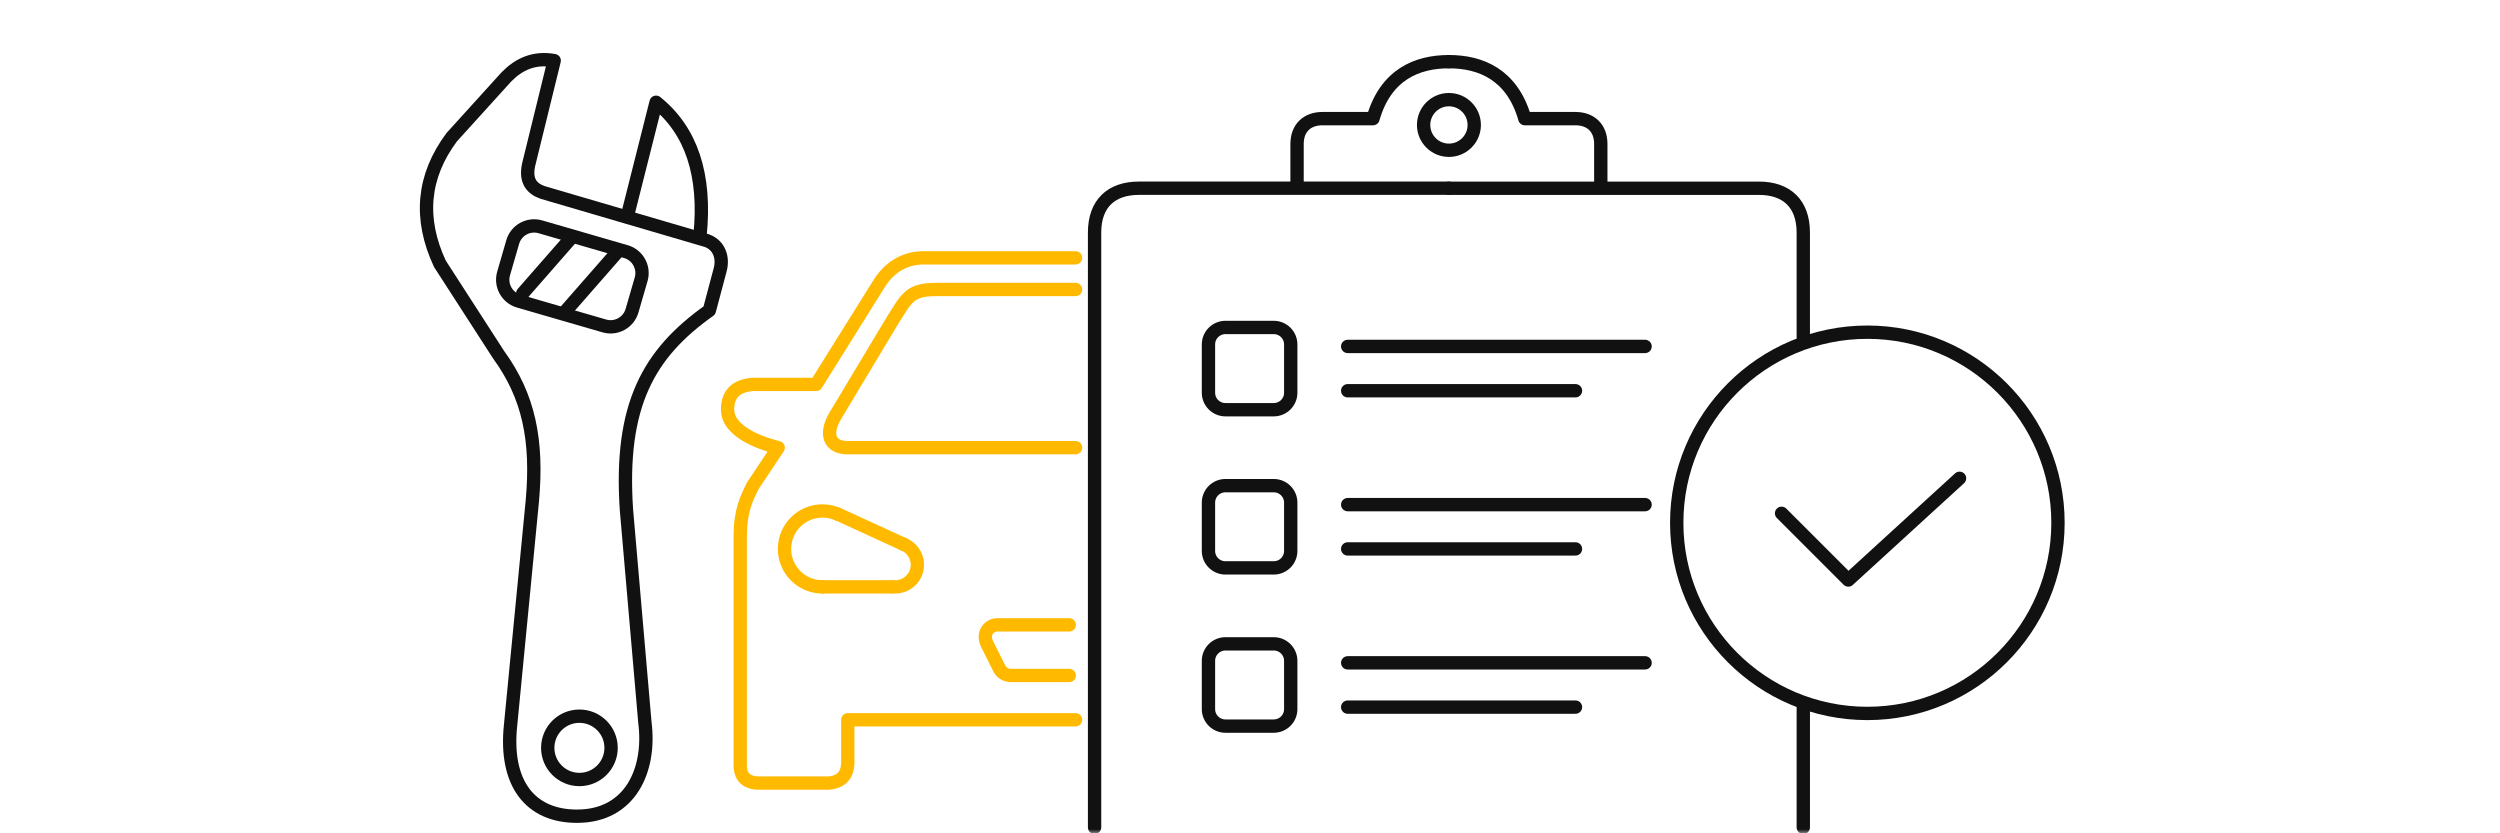 <svg width="300" height="100" viewBox="0 0 300 100" fill="none" xmlns="http://www.w3.org/2000/svg">
<mask id="mask0_199_13047" style="mask-type:alpha" maskUnits="userSpaceOnUse" x="0" y="0" width="300" height="100">
<rect width="300" height="100" fill="#D9D9D9"/>
</mask>
<g mask="url(#mask0_199_13047)">
<path d="M173.872 7.401C170.075 7.401 166.278 8.92 164.76 14.236H158.685C156.877 14.236 155.647 15.343 155.647 17.273V21.829" stroke="#111111" stroke-width="1.6" stroke-miterlimit="79.84" stroke-linecap="round" stroke-linejoin="round"/>
<path d="M173.871 7.401C177.668 7.401 181.464 8.92 182.983 14.236H189.058C190.866 14.236 192.095 15.343 192.095 17.273V21.829" stroke="#111111" stroke-width="1.6" stroke-miterlimit="79.84" stroke-linecap="round" stroke-linejoin="round"/>
<path d="M173.872 22.587H136.664C133.351 22.587 131.349 24.438 131.349 27.903V99.281" stroke="#111111" stroke-width="1.6" stroke-miterlimit="79.84" stroke-linecap="round" stroke-linejoin="round"/>
<path d="M173.871 22.589H211.079C214.391 22.589 216.394 24.44 216.394 27.904V40.477" stroke="#111111" stroke-width="1.6" stroke-miterlimit="79.84" stroke-linecap="round" stroke-linejoin="round"/>
<path d="M216.395 84.802V99.281" stroke="#111111" stroke-width="1.6" stroke-miterlimit="79.84" stroke-linecap="round" stroke-linejoin="round"/>
<path fill-rule="evenodd" clip-rule="evenodd" d="M224.082 39.862C236.71 39.862 246.958 50.11 246.958 62.737C246.958 75.365 236.71 85.613 224.082 85.613C211.455 85.613 201.207 75.365 201.207 62.737C201.207 50.11 211.455 39.862 224.082 39.862Z" stroke="#111111" stroke-width="1.6" stroke-miterlimit="79.84"/>
<path d="M213.789 61.595L221.796 69.601L235.146 57.395" stroke="#111111" stroke-width="1.6" stroke-miterlimit="79.84" stroke-linecap="round" stroke-linejoin="round"/>
<path d="M129.07 30.941H110.846C108.568 30.941 106.773 32.045 105.531 33.979L97.937 46.128H90.344C88.149 46.298 87.309 47.433 87.307 49.165C87.307 51.443 90.344 52.962 93.381 53.721L90.344 58.277C89.585 59.796 88.825 61.315 88.825 64.352V91.688C88.786 93.207 89.546 93.965 91.103 93.966H99.456C100.922 93.851 101.639 93.053 101.734 91.688V86.373H129.07" stroke="#FFBA00" stroke-width="1.6" stroke-miterlimit="79.84" stroke-linecap="round" stroke-linejoin="round"/>
<path d="M129.071 53.722H101.734C99.515 53.722 98.945 52.096 100.216 49.925L107.05 38.535C108.836 35.694 109.173 34.738 112.365 34.738H129.071" stroke="#FFBA00" stroke-width="1.6" stroke-miterlimit="79.84" stroke-linecap="round" stroke-linejoin="round"/>
<path d="M98.697 70.427C96.182 70.427 94.139 68.386 94.139 65.871C94.139 63.356 96.182 61.315 98.697 61.315C99.353 61.315 99.977 61.454 100.54 61.704" stroke="#FFBA00" stroke-width="1.6" stroke-miterlimit="79.84" stroke-linecap="round" stroke-linejoin="round"/>
<path d="M108.304 65.26C109.342 65.622 110.087 66.609 110.087 67.77C110.087 69.237 108.896 70.427 107.429 70.427C107.365 70.427 107.302 70.425 107.24 70.42" stroke="#FFBA00" stroke-width="1.6" stroke-miterlimit="79.84" stroke-linecap="round" stroke-linejoin="round"/>
<path d="M100.513 61.683L108.468 65.331" stroke="#FFBA00" stroke-width="1.6" stroke-miterlimit="79.84" stroke-linecap="round" stroke-linejoin="round"/>
<path d="M107.05 70.427H98.697" stroke="#FFBA00" stroke-width="1.6" stroke-miterlimit="79.84" stroke-linecap="round" stroke-linejoin="round"/>
<path d="M128.311 74.983H119.958C118.602 74.864 117.854 76.068 118.439 77.261L119.958 80.298C120.265 80.774 120.715 81.09 121.477 81.057H128.311" stroke="#FFBA00" stroke-width="1.6" stroke-miterlimit="79.84" stroke-linecap="round" stroke-linejoin="round"/>
<path fill-rule="evenodd" clip-rule="evenodd" d="M145.016 41.333V47.13C145.016 48.253 145.929 49.166 147.053 49.166H152.851C153.975 49.166 154.888 48.253 154.888 47.13V41.333C154.888 40.209 153.975 39.296 152.851 39.296H147.053C145.929 39.296 145.016 40.209 145.016 41.333Z" stroke="#111111" stroke-width="1.6" stroke-miterlimit="79.84"/>
<path fill-rule="evenodd" clip-rule="evenodd" d="M145.016 60.315V66.111C145.016 67.235 145.929 68.148 147.053 68.148H152.851C153.975 68.148 154.888 67.235 154.888 66.111V60.315C154.888 59.191 153.975 58.278 152.851 58.278H147.053C145.929 58.278 145.016 59.191 145.016 60.315Z" stroke="#111111" stroke-width="1.6" stroke-miterlimit="79.84"/>
<path fill-rule="evenodd" clip-rule="evenodd" d="M145.016 79.299V85.095C145.016 86.219 145.929 87.132 147.053 87.132H152.851C153.975 87.132 154.888 86.219 154.888 85.095V79.299C154.888 78.175 153.975 77.262 152.851 77.262H147.053C145.929 77.262 145.016 78.175 145.016 79.299Z" stroke="#111111" stroke-width="1.6" stroke-miterlimit="79.84"/>
<path d="M161.722 41.572H197.411" stroke="#111111" stroke-width="1.6" stroke-miterlimit="79.84" stroke-linecap="round" stroke-linejoin="round"/>
<path d="M161.722 46.888H189.058" stroke="#111111" stroke-width="1.6" stroke-miterlimit="79.84" stroke-linecap="round" stroke-linejoin="round"/>
<path d="M161.722 60.556H197.411" stroke="#111111" stroke-width="1.6" stroke-miterlimit="79.84" stroke-linecap="round" stroke-linejoin="round"/>
<path d="M161.722 65.87H189.058" stroke="#111111" stroke-width="1.6" stroke-miterlimit="79.84" stroke-linecap="round" stroke-linejoin="round"/>
<path d="M161.722 79.54H197.411" stroke="#111111" stroke-width="1.6" stroke-miterlimit="79.84" stroke-linecap="round" stroke-linejoin="round"/>
<path d="M161.722 84.854H189.058" stroke="#111111" stroke-width="1.6" stroke-miterlimit="79.84" stroke-linecap="round" stroke-linejoin="round"/>
<path fill-rule="evenodd" clip-rule="evenodd" d="M173.871 11.958C175.548 11.958 176.91 13.319 176.91 14.995C176.91 16.672 175.548 18.032 173.871 18.032C172.195 18.032 170.833 16.672 170.833 14.995C170.833 13.319 172.195 11.958 173.871 11.958Z" stroke="#111111" stroke-width="1.6" stroke-miterlimit="79.84"/>
<path fill-rule="evenodd" clip-rule="evenodd" d="M61.526 29.043L60.432 32.82C60.02 34.239 60.838 35.726 62.256 36.137L72.525 39.114C73.944 39.525 75.431 38.706 75.842 37.288L76.938 33.512C77.348 32.091 76.53 30.605 75.111 30.193L64.843 27.216C63.425 26.805 61.938 27.624 61.526 29.043Z" stroke="#111111" stroke-width="1.6" stroke-miterlimit="79.84"/>
<path d="M68.643 28.436L62.732 35.191" stroke="#111111" stroke-width="1.6" stroke-miterlimit="79.84" stroke-linecap="round" stroke-linejoin="round"/>
<path d="M74.217 30.08L67.82 37.391" stroke="#111111" stroke-width="1.6" stroke-miterlimit="79.84" stroke-linecap="round" stroke-linejoin="round"/>
<path fill-rule="evenodd" clip-rule="evenodd" d="M63.427 19.801C63.029 21.73 63.817 22.633 65.116 23.094L84.833 28.878C86.397 29.469 86.813 31.049 86.395 32.468L85.123 37.252C77.847 42.409 74.328 48.581 75.174 61.185L77.39 86.729C78.105 92.351 75.676 97.946 69.237 97.946C63.617 97.946 60.533 94.002 61.269 87.022L63.879 60.13C64.541 52.822 63.451 47.544 59.843 42.583L52.79 31.659C50.259 26.24 50.703 21.17 54.209 16.46L60.762 9.231C62.272 7.69 64.097 6.842 66.504 7.272L63.427 19.801Z" stroke="#111111" stroke-width="1.6" stroke-miterlimit="79.84" stroke-linejoin="round"/>
<path d="M84.001 28.28C84.745 20.979 82.957 15.667 78.731 12.27L75.286 25.916" stroke="#111111" stroke-width="1.6" stroke-miterlimit="79.84" stroke-linecap="round" stroke-linejoin="round"/>
<path fill-rule="evenodd" clip-rule="evenodd" d="M69.529 85.942C71.627 85.942 73.331 87.644 73.331 89.741C73.331 91.839 71.627 93.541 69.529 93.541C67.431 93.541 65.728 91.839 65.728 89.741C65.728 87.644 67.431 85.942 69.529 85.942Z" stroke="#111111" stroke-width="1.6" stroke-miterlimit="79.84" stroke-linejoin="round"/>
</g>
</svg>
